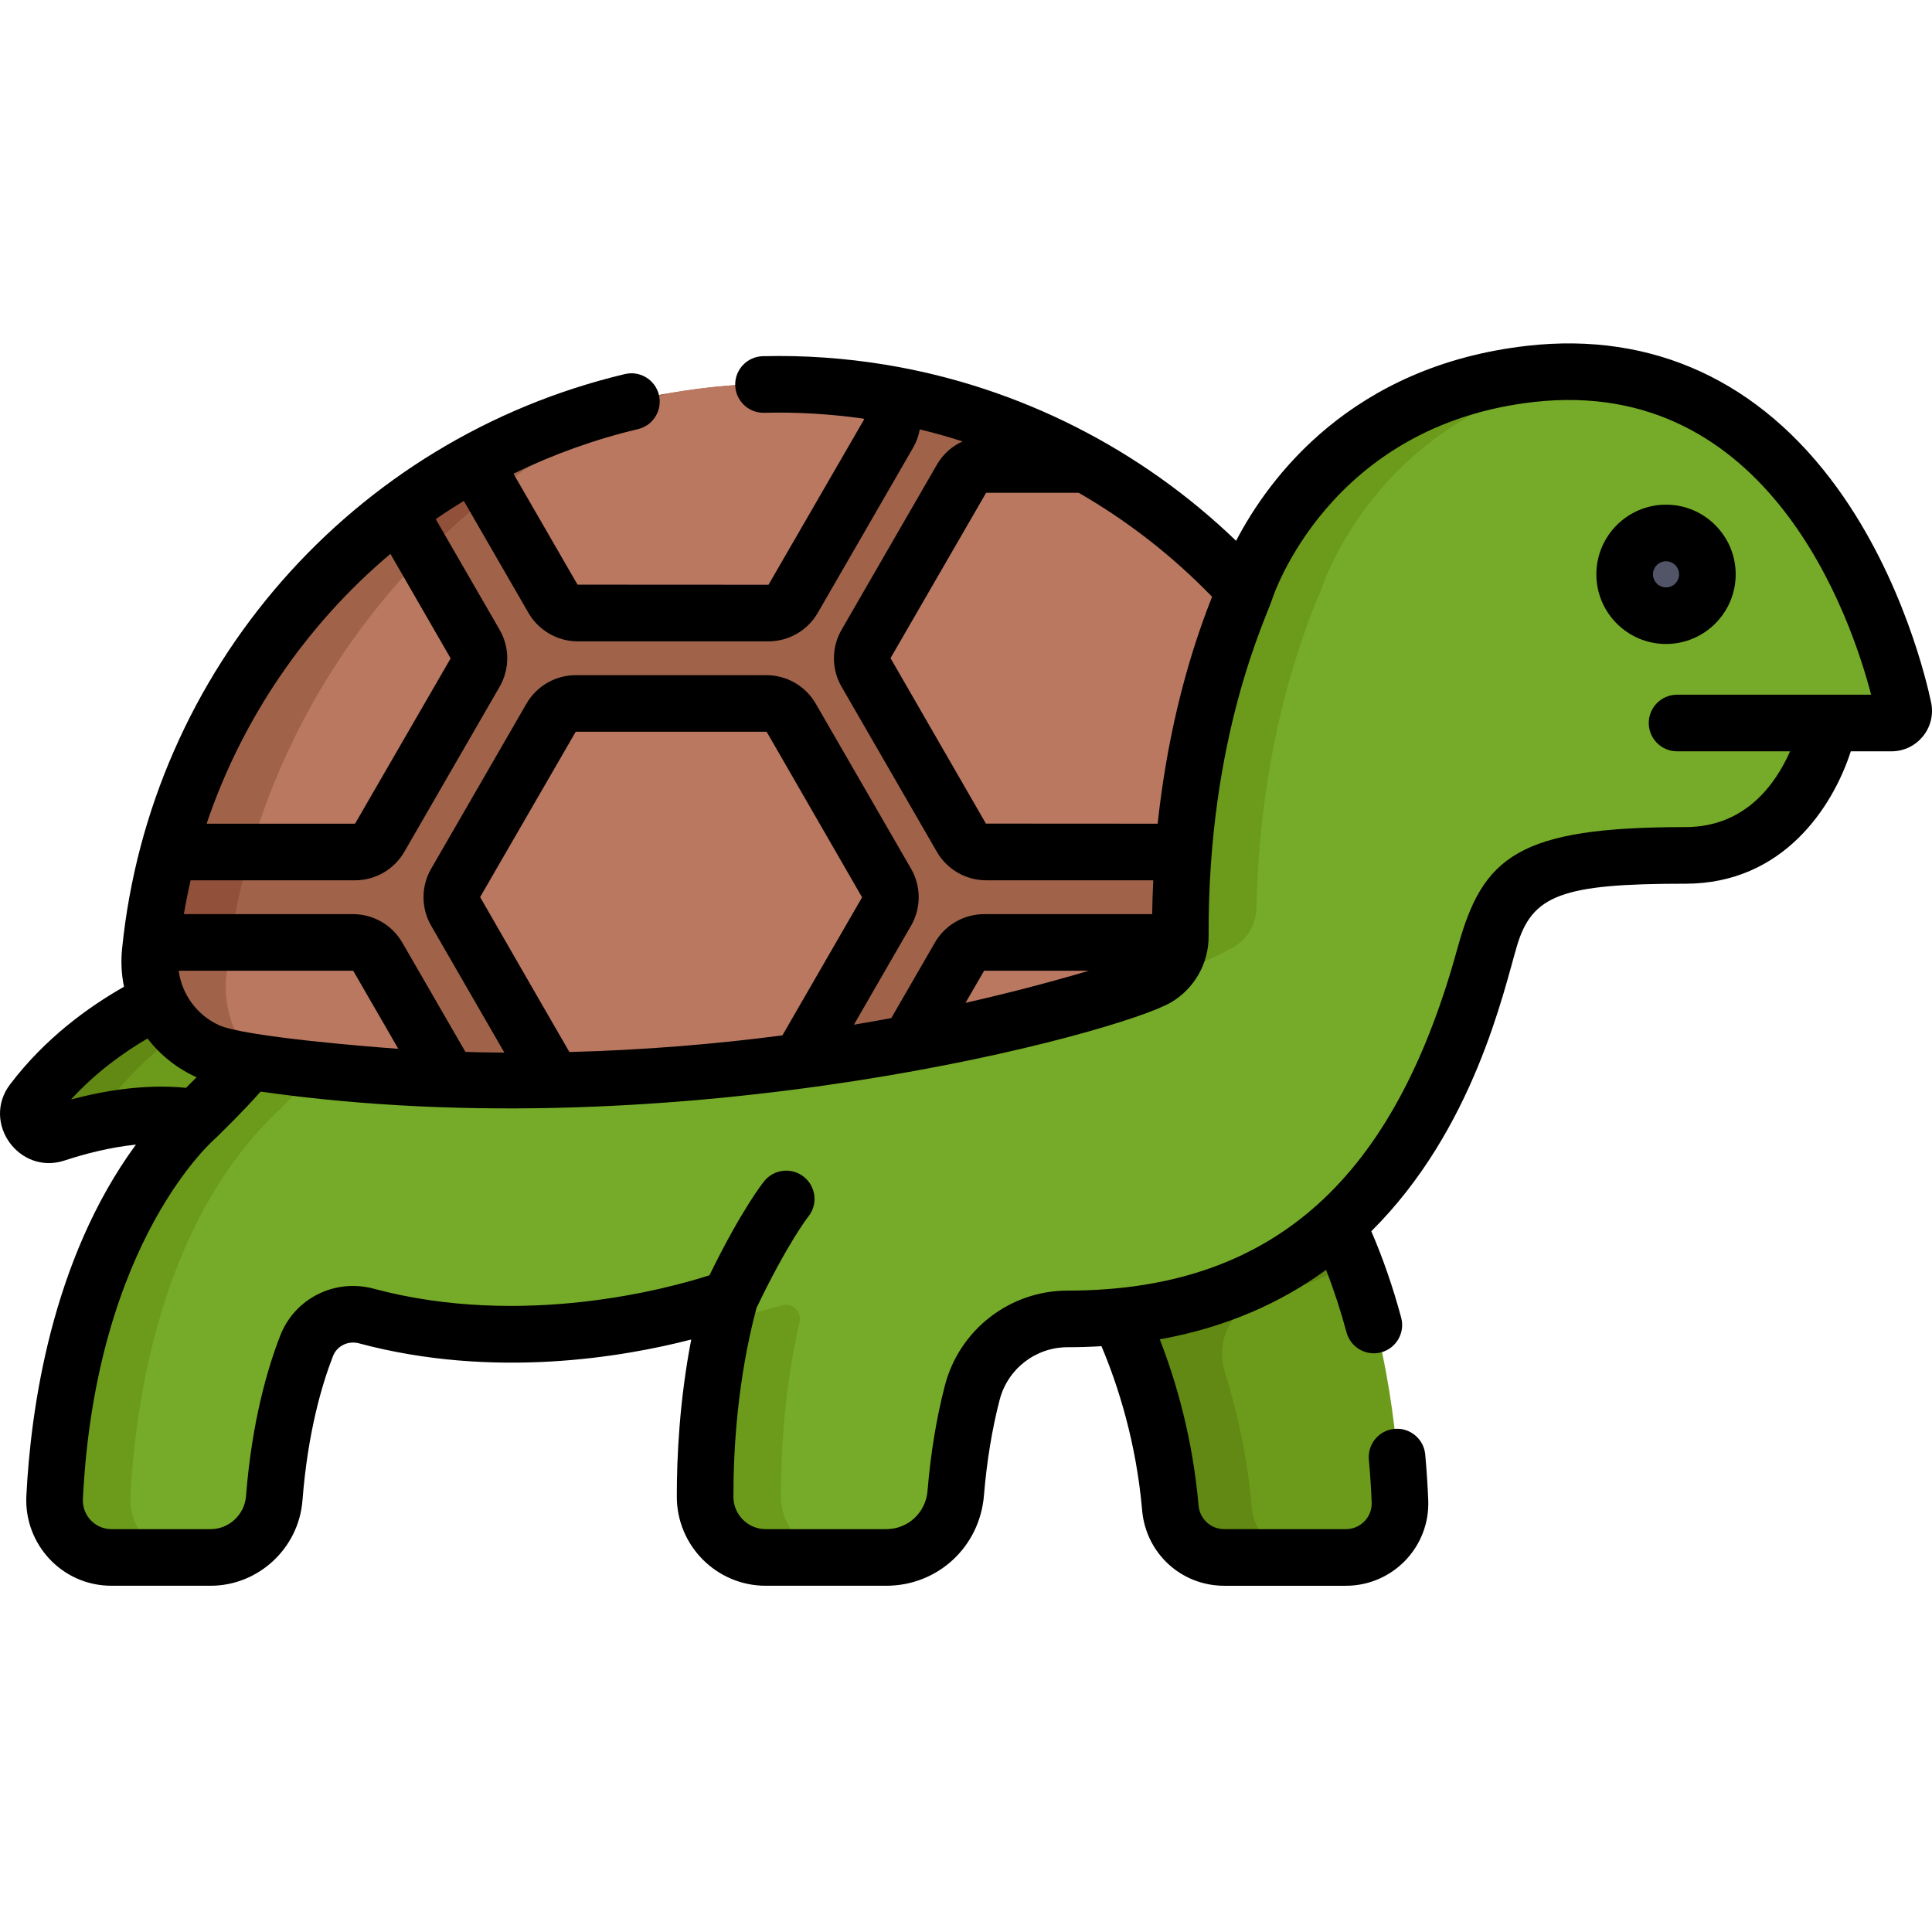<svg height="512pt" viewBox="0 -91 512.001 512" width="512pt" xmlns="http://www.w3.org/2000/svg"><path d="m53.09 205.336c2.852-2.852 8.648-8.34 14.43-15.297-1.527-.234-3.066-.457-4.578-.703-9.246-1.516-16.68-7.652-20.211-15.711-9.055 4.48-23.25 13.145-33.977 27.309-3.309 4.375 1.055 10.445 6.266 8.723 10.336-3.41 24.582-6.559 38.07-4.32zm0 0" fill="#6c9b1b"/><path d="m28.758 200.934c6.016-7.949 13.129-14.164 19.812-18.883-2.461-2.406-4.453-5.266-5.836-8.426-9.059 4.48-23.254 13.145-33.977 27.309-3.312 4.375 1.055 10.445 6.262 8.723 3.855-1.273 8.254-2.508 12.953-3.441-.621-1.648-.496-3.59.785-5.281zm0 0" fill="#618913"/><path d="m296.68 255.68c5.285 11.293 11.637 30.84 13.551 52.75.652 7.426 6.84 13.141 14.297 13.141h32.211c8.133 0 14.664-6.75 14.344-14.883-.684-17.234-3.887-48.68-16.621-75.328-13.824 12.309-32.477 21.793-57.781 24.32zm0 0" fill="#6c9b1b"/><path d="m331.73 308.43c-1.164-13.332-3.973-25.785-7.184-36.039-2.68-8.566 2.441-17.539 11.133-19.785 8.863-2.285 16.727-5.523 23.723-9.449-1.465-3.992-3.098-7.945-4.938-11.797-13.828 12.309-32.477 21.793-57.785 24.32 5.285 11.297 11.641 30.844 13.555 52.758.645 7.426 6.84 13.133 14.293 13.133h21.5c-7.457 0-13.648-5.715-14.297-13.141zm0 0" fill="#618913"/><path d="m504.508 96.543c-3.641-17.438-26.238-96.766-98.727-88.637-59.926 6.719-75.719 57.465-75.719 57.465-8.074 18.934-17.375 49.848-17.188 91.543.023 5.539-3.488 10.5-8.754 12.219-73.043 23.871-159.723 32.902-237.965 20.945-3.422 4.117-7.691 8.707-12.996 13.832-30.863 29.816-37.387 77.227-38.605 101.773-.426 8.641 6.434 15.887 15.086 15.887h26.25c8.859 0 16.176-6.84 16.863-15.672 1.453-18.641 5.301-32 8.598-40.441 2.449-6.277 9.277-9.617 15.785-7.875 38.375 10.281 75.59 1.625 90.035-2.652 2.73-.812 5.328 1.629 4.695 4.402-4.047 17.723-4.949 34.547-4.926 46.227.016 8.855 7.203 16.012 16.055 16.012h31.949c9.609 0 17.617-7.375 18.406-16.957.898-10.875 2.578-19.762 4.398-26.734 2.996-11.5 13.371-19.523 25.254-19.523 89.891 0 106.023-81.18 111.871-100.914 5.844-19.73 20.461-21.922 51.887-21.922s38.004-35.082 38.004-35.082h16.562c2.055 0 3.598-1.883 3.18-3.895zm0 0" fill="#76ab29"/><path d="m34.582 305.684c1.215-24.543 7.742-71.957 38.602-101.773 4.316-4.168 7.938-7.98 10.984-11.477-6.094-.672-12.105-1.453-18.012-2.355-3.422 4.117-7.691 8.707-12.996 13.832-30.859 29.816-37.387 77.23-38.602 101.773-.43 8.645 6.43 15.887 15.082 15.887h20.023c-8.652 0-15.512-7.242-15.082-15.887zm0 0" fill="#6c9b1b"/><path d="m206.969 305.559c-.023-11.68.879-28.504 4.926-46.227.633-2.773-1.965-5.211-4.695-4.402-3.707 1.094-8.914 2.48-15.246 3.758-.012.211-.035.426-.082.645-4.051 17.723-4.949 34.547-4.93 46.227.02 8.852 7.207 16.012 16.059 16.012h20.023c-8.852 0-16.039-7.156-16.055-16.012zm0 0" fill="#6c9b1b"/><path d="m405.781 7.906c-59.926 6.723-75.719 57.465-75.719 57.465-8.074 18.934-17.375 49.852-17.188 91.543.023 5.543-3.488 10.5-8.754 12.223 0 0 11.203-2.746 22.578-9.016 3.82-2.105 6.172-6.125 6.27-10.488.844-38.023 9.52-66.449 17.121-84.262 0 0 15.777-50.707 75.652-57.457-6.191-.75-12.832-.809-19.961-.008zm0 0" fill="#6c9b1b"/><path d="m330.062 65.371c-35.582-39.047-89.039-60.652-145.398-53.293-78.539 10.262-137.184 73.445-144.777 148.988-1.375 13.688 8.219 26.102 21.793 28.324 77.645 12.715 166.277 4.637 242.441-20.254 5.25-1.719 8.781-6.648 8.754-12.172-.195-41.719 9.109-72.652 17.188-91.594zm0 0" fill="#a0634a"/><path d="m59.977 167.582c6.938-69.059 52.242-128.82 116.656-154.25-74.477 13.375-129.414 74.789-136.746 147.738-1.375 13.684 8.219 26.098 21.793 28.32 2.008.328 4.039.629 6.07.934-5.574-5.914-8.645-14.102-7.773-22.742zm0 0" fill="#915039"/><path d="m452.555 61.035c0 6.055-4.91 10.961-10.961 10.961-6.055 0-10.965-4.906-10.965-10.961 0-6.055 4.91-10.965 10.965-10.965 6.051 0 10.961 4.91 10.961 10.965zm0 0" fill="#525468"/><path d="m125.738 31.328 20.891 36.184c1.352 2.34 3.848 3.781 6.551 3.781h50.555c2.703 0 5.199-1.438 6.551-3.781l25.277-43.781c1.352-2.34 1.352-5.223 0-7.562l-1.887-3.273c-36.609-6.051-74.844.227-107.938 18.434zm0 0" fill="#ba7861"/><path d="m130.59 39.73c13.832-10.824 29.281-19.781 46.043-26.398-17.801 3.195-34.977 9.25-50.895 18zm0 0" fill="#a0634a"/><g fill="#ba7861"><path d="m209.758 99.039c-1.352-2.34-3.848-3.781-6.551-3.781h-50.555c-2.703 0-5.199 1.441-6.555 3.781l-25.273 43.781c-1.352 2.34-1.352 5.227 0 7.566 27.203 47.121 25.301 43.973 26.051 44.859 22.402-.398 44.023-2.176 65.203-5.102l22.957-39.762c1.352-2.34 1.352-5.223 0-7.562zm0 0"/><path d="m313.719 134.406c2.449-30.461 9.797-53.688 16.344-69.035-12.152-13.336-26.391-24.633-42.117-33.441h-26.535c-2.699 0-5.199 1.441-6.551 3.781l-25.277 43.785c-1.352 2.34-1.352 5.223 0 7.562l25.277 43.781c1.352 2.34 3.848 3.785 6.551 3.785 54.703-.004 51.008.09 52.309-.219zm0 0"/><path d="m260.883 158.586c-2.703 0-5.199 1.438-6.551 3.781l-13.277 22.996c22.027-4.246 43.133-9.715 63.066-16.227 4.688-1.535 7.996-5.629 8.633-10.422-1.047-.184 3.031-.129-51.871-.129zm0 0"/><path d="m44.742 134.621h49.43c2.703 0 5.199-1.441 6.551-3.781l25.281-43.781c1.348-2.34 1.348-5.227 0-7.566l-20.316-35.18c-29.617 22.348-51.242 54.16-60.945 90.309zm0 0"/></g><path d="m105.688 44.312c-30.766 23.312-51.559 55.336-60.945 90.309h21.633c8.637-29.793 24.59-56.797 46.043-78.656zm0 0" fill="#a0634a"/><path d="m100.195 162.367c-1.352-2.34-3.848-3.781-6.551-3.781-54.957 0-51.512-.258-53.551.621-1.855 16.586 8.625 28.062 21.586 30.184 18.219 2.984 37.426 4.867 57.352 5.602zm0 0" fill="#ba7861"/><path d="m67.75 190.324c-5.574-5.914-8.645-14.098-7.777-22.742.305-3.02.707-6.016 1.156-8.996-19.742 0-19.109-.207-21.035.625-.184 1.648-.422 3.266-.309 5.668.562 12.113 9.594 22.496 21.895 24.512 2.004.328 4.074.637 6.07.934zm0 0" fill="#a0634a"/><path d="m441.512 79.664c10.18 0 18.465-8.281 18.465-18.461s-8.285-18.461-18.465-18.461c-10.18 0-18.461 8.281-18.461 18.461s8.281 18.461 18.461 18.461zm0-21.922c1.91 0 3.465 1.551 3.465 3.461s-1.555 3.461-3.465 3.461c-1.906 0-3.461-1.551-3.461-3.461s1.555-3.461 3.461-3.461zm0 0"/><path d="m2.672 196.367c-7.66 10.117 2.395 24.148 14.453 20.176 5.188-1.715 11.852-3.469 18.895-4.211-22.465 30.641-27.902 70.328-29.035 93.148-.625 12.652 9.367 23.762 22.574 23.762h26.254c12.664 0 23.355-9.93 24.344-22.602 1.41-18.105 5.184-30.812 8.102-38.285 1.047-2.68 3.996-4.125 6.859-3.359 35.75 9.578 70.102 3.637 88.066-1.012-3.113 16.145-3.84 31.105-3.82 41.703.02 12.988 10.586 23.555 23.555 23.555h31.945c13.633 0 24.762-10.277 25.891-23.906.758-9.129 2.16-17.672 4.172-25.398 2.137-8.191 9.535-13.91 18-13.91 3.074 0 6.062-.098 8.977-.273 4.402 10.438 9.195 25.391 10.777 43.496.996 11.398 10.355 19.992 21.77 19.992h32.211c12.41 0 22.328-10.281 21.836-22.68-.156-3.965-.426-8.039-.797-12.113-.379-4.125-4.047-7.172-8.156-6.781-4.125.379-7.16 4.027-6.781 8.152.348 3.816.602 7.629.746 11.336.156 3.863-2.949 7.082-6.848 7.082h-32.211c-3.578 0-6.512-2.707-6.824-6.293-1.551-17.758-5.906-32.785-10.273-44.012 17.797-3.188 32.207-9.805 43.887-18.273.059-.043.121-.086.18-.129 2.051 5.23 3.863 10.766 5.426 16.555 1.074 4 5.188 6.371 9.191 5.293 3.996-1.078 6.367-5.191 5.289-9.191-2.18-8.105-4.84-15.773-7.918-22.898 27.188-26.996 35.055-63.641 38.582-75.547 4.031-13.613 11.969-16.555 44.695-16.555 25.906 0 39.059-20.395 43.797-35.082h10.77c6.812 0 11.914-6.258 10.52-12.926-1.098-5.27-7.461-32.754-24.805-56.766-20.547-28.445-48.941-41.512-82.098-37.793-46.84 5.254-68.664 35.129-77.293 51.695-25.047-24.148-57.281-40.75-92.617-46.621-.105-.023-.215-.035-.32-.051-10.656-1.75-21.527-2.523-32.488-2.254-4.141.105-7.414 3.543-7.312 7.684.102 4.078 3.438 7.316 7.492 7.316.062 0 .125 0 .188-.004 8.879-.215 17.691.324 26.359 1.559l.117.203-25.336 43.812-50.609-.027-16.973-29.402c10.383-5.066 21.426-9.059 32.996-11.812 4.027-.957 6.516-5.004 5.559-9.031-.957-4.031-4.996-6.523-9.031-5.559-72.273 17.199-125.824 78.426-133.254 152.359-.344 3.426-.145 6.789.512 10.008-9.477 5.379-20.973 13.703-30.184 25.871zm334.473-128.598c.145-.461 14.965-46.137 69.395-52.242 62.289-6.98 84.043 57.312 89.328 77.578h-51.43c-4.145 0-7.5 3.359-7.5 7.5 0 4.145 3.355 7.5 7.5 7.5h29.949c-3.754 8.531-11.773 20.082-27.703 20.082-44.402 0-53.75 7.797-60.395 31.965-15.578 56.699-45.023 90.871-103.363 90.871-15.293 0-28.66 10.336-32.516 25.133-2.23 8.559-3.777 17.957-4.605 27.938-.48 5.785-5.184 10.148-10.941 10.148h-31.945c-4.711 0-8.547-3.848-8.555-8.578-.02-12.328 1.035-30.965 6.113-50.031 8.242-17.203 13.566-24 13.707-24.18 2.598-3.207 2.117-7.914-1.082-10.527-3.207-2.621-7.934-2.145-10.555 1.066-.246.301-5.898 7.309-14.539 24.973-10.457 3.371-49.285 14.184-89.012 3.547-10.258-2.754-20.875 2.574-24.711 12.387-3.285 8.418-7.531 22.641-9.086 42.582-.383 4.914-4.504 8.762-9.387 8.762h-26.254c-4.359 0-7.809-3.641-7.59-8.016 3.414-68.934 35.305-95.723 35.305-95.723 2.188-2.18 6.992-6.777 11.789-12.219 112.344 16.043 227.992-15.793 241.234-23.625 6.281-3.668 10.031-10.406 10-17.559-.246-52.918 15.332-84.445 16.848-89.332zm-108.684 79.035-21.117 36.578c-17.285 2.281-36.793 3.914-56.445 4.414-2.035-3.5-14.324-24.805-23.66-41.059l25.332-43.812h50.559c.02 0 .043.012.055.031zm27.418 27.949 4.926-8.5h27.781c-11.09 3.281-22.07 6.105-32.707 8.5zm30-135.156c12.824 7.387 24.777 16.641 35.332 27.555-7.602 19.188-12.199 39.613-14.422 60.137l-45.512-.027-25.277-43.848 25.332-43.816zm-182.414 16.184 15.961 27.695-25.332 43.812h-39.332c9.34-27.715 26.289-52.617 48.703-71.508zm-52.957 86.512h43.586c5.363 0 10.363-2.887 13.047-7.531l25.277-43.785c2.68-4.645 2.68-10.418 0-15.062l-16.941-29.344c2.43-1.676 4.91-3.285 7.438-4.828l17.141 29.691c2.684 4.645 7.68 7.531 13.047 7.531h50.555c5.367 0 10.363-2.887 13.047-7.531l25.277-43.785c.879-1.523 1.465-3.172 1.77-4.859 3.816.922 7.598 1.984 11.332 3.184-2.805 1.281-5.207 3.41-6.793 6.156l-25.277 43.785c-2.684 4.645-2.684 10.418 0 15.062l25.277 43.781c2.68 4.645 7.68 7.531 13.043 7.531h44.297c-.145 2.938-.242 5.984-.293 8.965h-44.531c-5.367 0-10.363 2.887-13.047 7.531l-11.559 20.02c-3.289.613-6.59 1.195-9.902 1.75l15.152-26.254c2.684-4.645 2.684-10.414 0-15.062l-25.277-43.781c-2.68-4.645-7.68-7.531-13.043-7.531h-50.559c-5.363 0-10.359 2.887-13.043 7.531l-25.281 43.785c-2.68 4.645-2.68 10.414.004 15.062 11.137 19.293 16.48 28.57 19.41 33.648-7.242-.059-8.629-.145-10.32-.191l-16.73-28.977c-2.684-4.648-7.684-7.531-13.047-7.531h-44.836c.512-3.016 1.105-6.004 1.781-8.961zm43.055 23.961c.023 0 .047.012.059.031l11.922 20.648c-7.27-.473-40.953-3.215-47.539-6.262-5.895-2.727-9.82-8.223-10.645-14.418zm-54.465 17.953c3.488 4.57 8.117 8.105 13 10.277-.934.953-1.762 1.785-2.793 2.801-10.848-1.066-21.723.742-30.477 3.094 6.492-7.125 13.836-12.41 20.27-16.172zm0 0"/></svg>